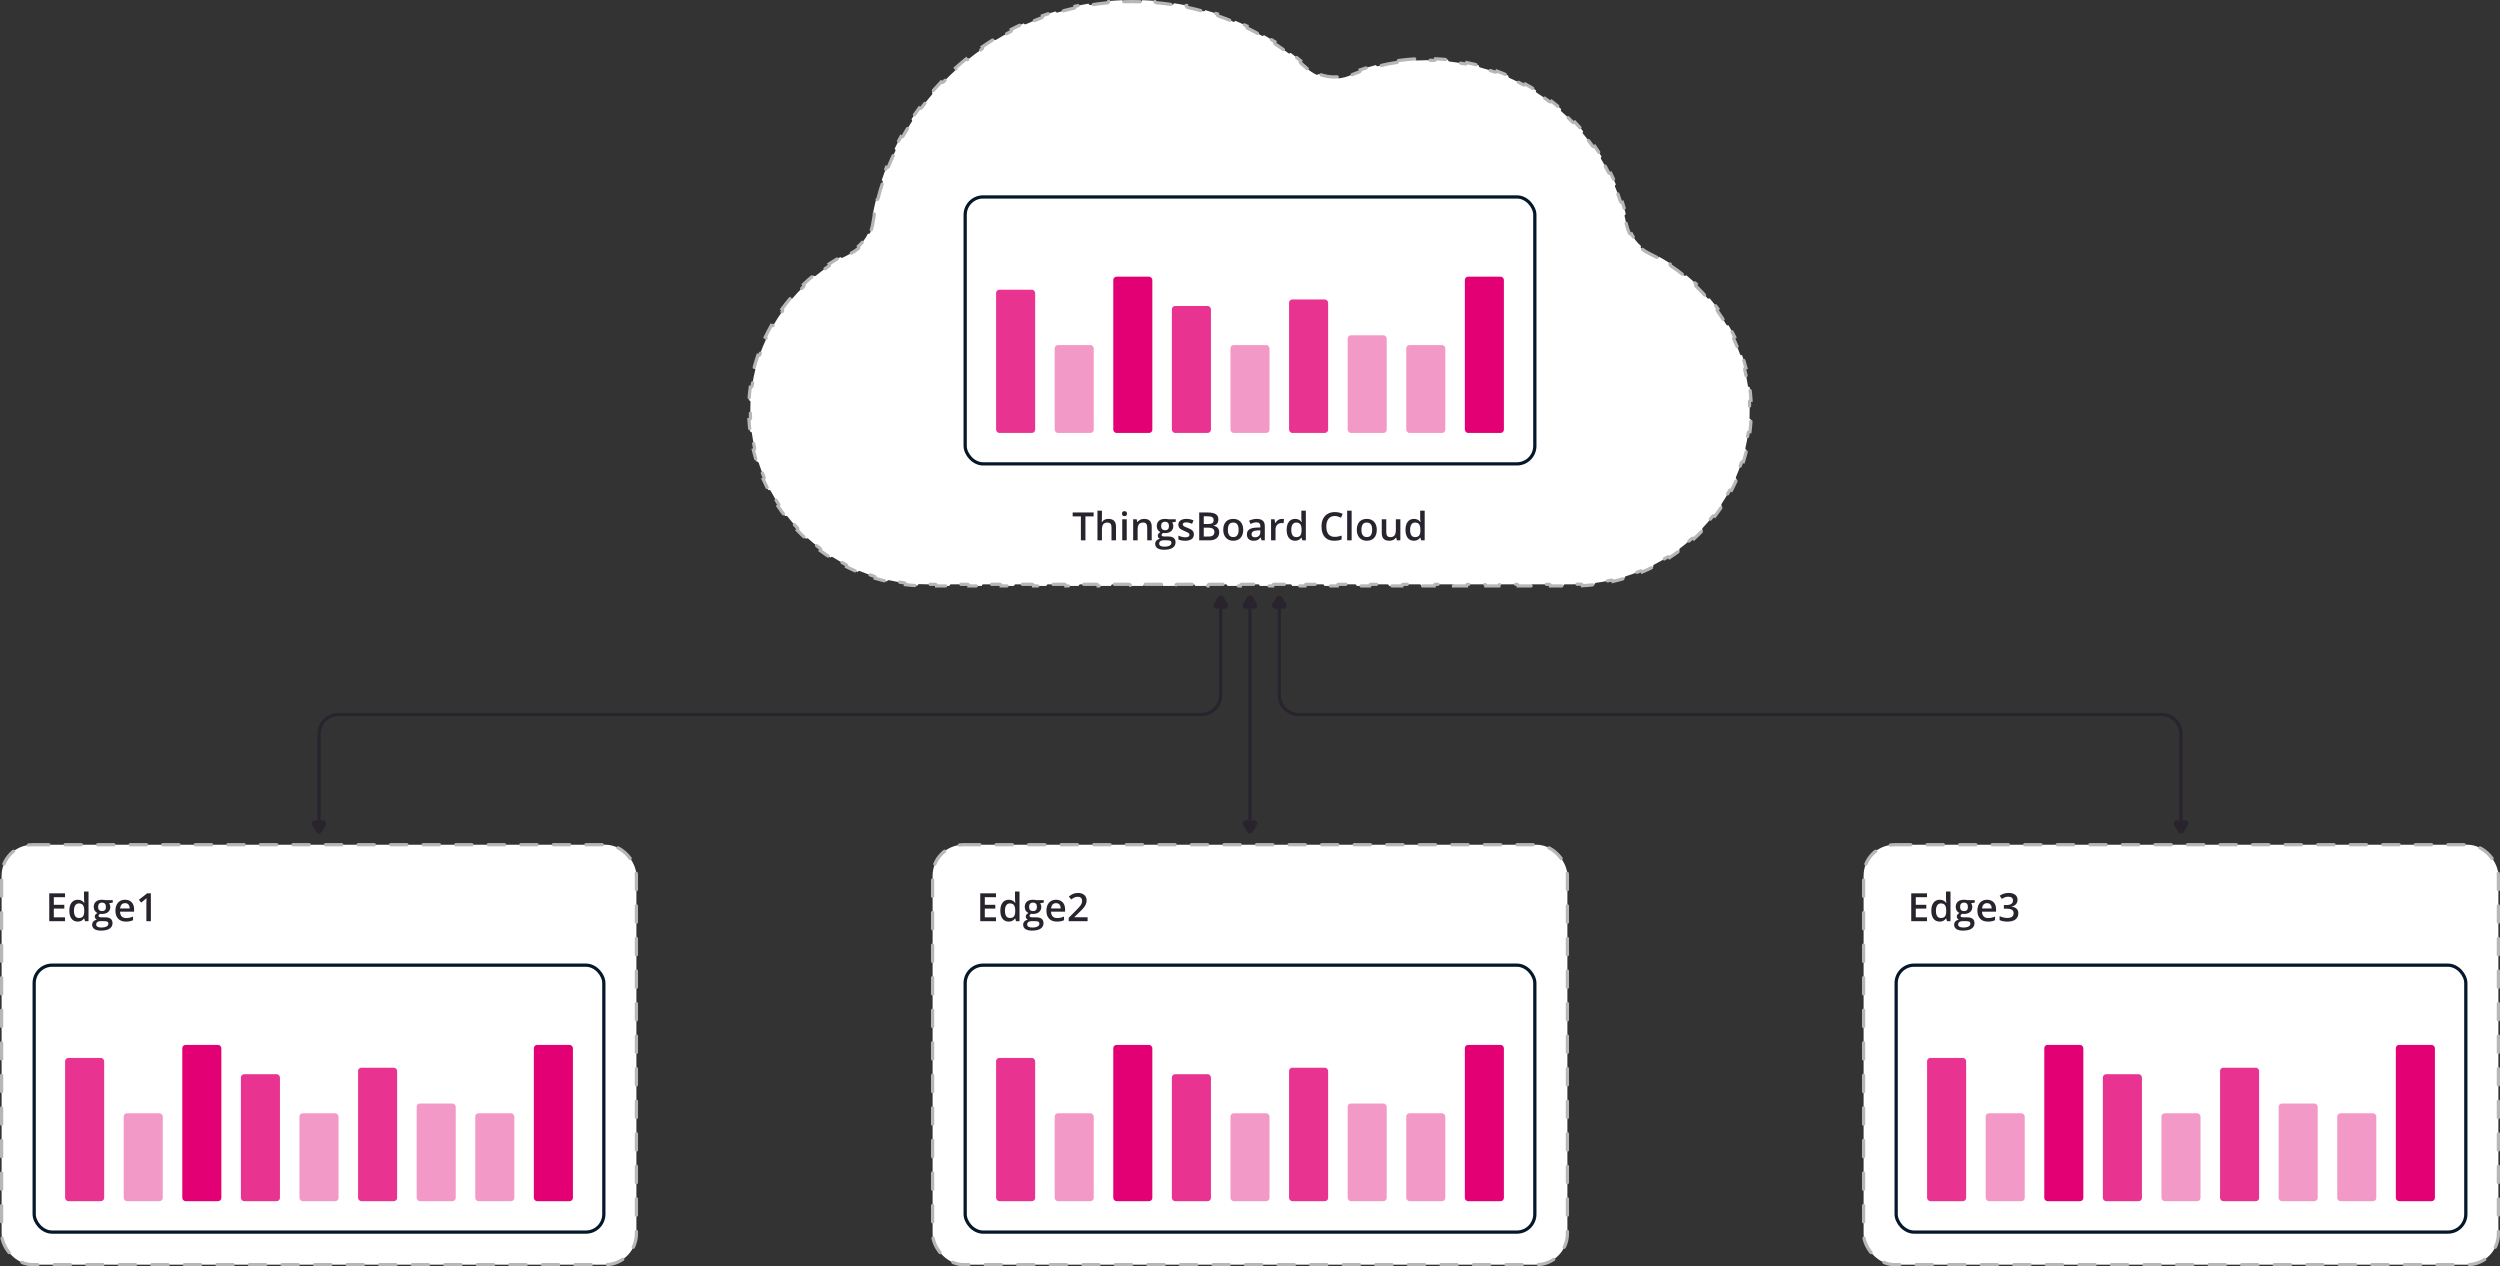 <svg width="768" height="389" viewBox="0 0 768 389" fill="none" xmlns="http://www.w3.org/2000/svg">
<rect x="0" y="0" width="768" height="389" fill="#333333" stroke="none"/>
<path d="M670 252L670 225.5C670 222.186 667.314 219.5 664 219.5L399 219.5C395.686 219.5 393 216.814 393 213.5L393 187" stroke="#28232D"/>
<path d="M669.143 255.571C669.531 256.218 670.469 256.218 670.857 255.571L672.091 253.514C672.491 252.848 672.011 252 671.234 252H668.766C667.989 252 667.509 252.848 667.909 253.514L669.143 255.571Z" fill="#28232D"/>
<path d="M393.857 183.429C393.469 182.782 392.531 182.782 392.143 183.429L390.909 185.486C390.509 186.152 390.989 187 391.766 187L394.234 187C395.011 187 395.491 186.152 395.091 185.486L393.857 183.429Z" fill="#28232D"/>
<path d="M98 252L98 225.5C98 222.186 100.686 219.5 104 219.5L369 219.5C372.314 219.5 375 216.814 375 213.5L375 187" stroke="#28232D"/>
<path d="M98.858 255.571C98.469 256.218 97.531 256.218 97.142 255.571L95.909 253.514C95.509 252.848 95.989 252 96.766 252H99.234C100.011 252 100.491 252.848 100.091 253.514L98.858 255.571Z" fill="#28232D"/>
<path d="M374.143 183.429C374.531 182.782 375.469 182.782 375.857 183.429L377.091 185.486C377.491 186.152 377.011 187 376.234 187L373.766 187C372.989 187 372.509 186.152 372.909 185.486L374.143 183.429Z" fill="#28232D"/>
<path d="M384 252L384 187" stroke="#28232D"/>
<path d="M384.857 255.571C384.469 256.218 383.531 256.218 383.143 255.571L381.909 253.514C381.509 252.848 381.989 252 382.766 252L385.234 252C386.011 252 386.491 252.848 386.091 253.514L384.857 255.571Z" fill="#28232D"/>
<path d="M383.143 183.429C383.531 182.782 384.469 182.782 384.857 183.429L386.091 185.486C386.491 186.152 386.011 187 385.234 187L382.766 187C381.989 187 381.509 186.152 381.909 185.486L383.143 183.429Z" fill="#28232D"/>
<circle r="4" stroke="white" stroke-width="1" opacity="0">
<animate attributeName="opacity" values="0;1" dur="0.1s" begin="2.end;22.end" fill="freeze"/>
<animateMotion dur="5s" begin="2.end;22.end" fill="freeze"
      path="M393 167L393 213.5C393 216.814 395.686 219.5 399 219.5L664 219.5C667.314 219.5 670 222.186 670 225.5L670 272"/>
</circle>
<circle r="4" stroke="white" stroke-width="1" opacity="0">
<animate attributeName="opacity" values="0;1" dur="0.1s" begin="2.end;22.end" fill="freeze"/>
<animateMotion dur="4s" begin="2.end;22.end" fill="freeze"
      path="M375 167L375 213.5C375 216.814 372.314 219.5 369 219.5L104 219.5C100.686 219.5 98 222.186 98 225.5L98 272"/>
</circle>
<circle r="4" stroke="white" stroke-width="1" opacity="0">
<animate attributeName="opacity" values="0;1" dur="0.1s" begin="2.end;22.end" fill="freeze"/>
<animateMotion dur="3s" begin="2.end;22.end" fill="freeze"
      path="M384 167L384 272"/>
</circle>

<circle r="3.5" fill="#e20074" opacity="0">
<animate attributeName="opacity" values="0;1" dur="0.1s" begin="2.end" fill="freeze"/>
<animateMotion id="in3" dur="5s" begin="2.end" fill="freeze"
      path="M393 167L393 213.5C393 216.814 395.686 219.5 399 219.5L664 219.5C667.314 219.5 670 222.186 670 225.5L670 272"/>
</circle>
<circle r="3.5" fill="#e20074" opacity="0">
<animate attributeName="opacity" values="0;1" dur="0.1s" begin="2.end" fill="freeze"/>
<animateMotion id="in1" dur="4s" begin="2.end" fill="freeze"
      path="M375 167L375 213.5C375 216.814 372.314 219.5 369 219.5L104 219.5C100.686 219.5 98 222.186 98 225.5L98 272"/>
</circle>
<circle r="3.5" fill="#e20074" opacity="0">
<animate attributeName="opacity" values="0;1" dur="0.1s" begin="2.end" fill="freeze"/>
<animateMotion id="in2" dur="3s" begin="2.end" fill="freeze"
      path="M384 167L384 272"/>
</circle>
<circle r="3.5" fill="#e20074" opacity="0">
<animate attributeName="opacity" values="0;1" dur="0.1s" begin="22.end" fill="freeze"/>
<animateMotion id="in33" dur="5s" begin="22.end" fill="freeze"
      path="M393 167L393 213.5C393 216.814 395.686 219.5 399 219.5L664 219.5C667.314 219.5 670 222.186 670 225.5L670 272"/>
</circle>
<circle r="3.5" fill="#e20074" opacity="0">
<animate attributeName="opacity" values="0;1" dur="0.1s" begin="22.end" fill="freeze"/>
<animateMotion id="in11" dur="4s" begin="22.end" fill="freeze"
      path="M375 167L375 213.5C375 216.814 372.314 219.5 369 219.5L104 219.5C100.686 219.5 98 222.186 98 225.5L98 272"/>
</circle>
<circle r="3.5" fill="#e20074" opacity="0">
<animate attributeName="opacity" values="0;1" dur="0.1s" begin="22.end" fill="freeze"/>
<animateMotion id="in22" dur="3s" begin="22.end" fill="freeze"
      path="M384 167L384 272"/>
</circle>

<rect x="572.5" y="259.5" width="195" height="129" rx="9.5" stroke="#B7B7B7" stroke-linecap="round" stroke-dasharray="5 5" fill="white"/>
<path d="M591.977 283H587.131V274.434H591.977V275.617H588.531V277.949H591.76V279.121H588.531V281.811H591.977V283ZM595.873 283.117C595.064 283.117 594.434 282.824 593.98 282.238C593.527 281.652 593.301 280.83 593.301 279.771C593.301 278.709 593.529 277.883 593.986 277.293C594.447 276.699 595.084 276.402 595.896 276.402C596.748 276.402 597.396 276.717 597.842 277.346H597.912C597.846 276.881 597.812 276.514 597.812 276.244V273.883H599.195V283H598.117L597.877 282.15H597.812C597.371 282.795 596.725 283.117 595.873 283.117ZM596.242 282.004C596.809 282.004 597.221 281.846 597.479 281.529C597.736 281.209 597.869 280.691 597.877 279.977V279.783C597.877 278.967 597.744 278.387 597.479 278.043C597.213 277.699 596.797 277.527 596.23 277.527C595.746 277.527 595.373 277.725 595.111 278.119C594.85 278.51 594.719 279.068 594.719 279.795C594.719 280.514 594.846 281.062 595.1 281.441C595.354 281.816 595.734 282.004 596.242 282.004ZM606.637 276.52V277.275L605.529 277.48C605.631 277.617 605.715 277.785 605.781 277.984C605.848 278.184 605.881 278.395 605.881 278.617C605.881 279.285 605.65 279.811 605.189 280.193C604.729 280.576 604.094 280.768 603.285 280.768C603.078 280.768 602.891 280.752 602.723 280.721C602.426 280.904 602.277 281.119 602.277 281.365C602.277 281.514 602.346 281.625 602.482 281.699C602.623 281.773 602.879 281.811 603.25 281.811H604.381C605.096 281.811 605.639 281.963 606.01 282.268C606.381 282.572 606.566 283.012 606.566 283.586C606.566 284.32 606.264 284.887 605.658 285.285C605.053 285.684 604.178 285.883 603.033 285.883C602.15 285.883 601.477 285.727 601.012 285.414C600.547 285.102 600.314 284.656 600.314 284.078C600.314 283.68 600.439 283.344 600.689 283.07C600.943 282.801 601.297 282.613 601.75 282.508C601.566 282.43 601.414 282.305 601.293 282.133C601.176 281.957 601.117 281.773 601.117 281.582C601.117 281.34 601.186 281.135 601.322 280.967C601.459 280.799 601.662 280.633 601.932 280.469C601.596 280.324 601.322 280.09 601.111 279.766C600.904 279.438 600.801 279.055 600.801 278.617C600.801 277.914 601.021 277.369 601.463 276.982C601.908 276.596 602.541 276.402 603.361 276.402C603.545 276.402 603.736 276.416 603.936 276.443C604.139 276.467 604.291 276.492 604.393 276.52H606.637ZM601.545 284.008C601.545 284.305 601.678 284.533 601.943 284.693C602.213 284.854 602.59 284.934 603.074 284.934C603.824 284.934 604.383 284.826 604.75 284.611C605.117 284.396 605.301 284.111 605.301 283.756C605.301 283.475 605.199 283.273 604.996 283.152C604.797 283.035 604.424 282.977 603.877 282.977H602.834C602.439 282.977 602.125 283.068 601.891 283.252C601.66 283.439 601.545 283.691 601.545 284.008ZM602.137 278.617C602.137 279.023 602.24 279.336 602.447 279.555C602.658 279.773 602.959 279.883 603.35 279.883C604.146 279.883 604.545 279.457 604.545 278.605C604.545 278.184 604.445 277.859 604.246 277.633C604.051 277.402 603.752 277.287 603.35 277.287C602.951 277.287 602.648 277.4 602.441 277.627C602.238 277.854 602.137 278.184 602.137 278.617ZM610.674 283.117C609.666 283.117 608.877 282.824 608.307 282.238C607.74 281.648 607.457 280.838 607.457 279.807C607.457 278.748 607.721 277.916 608.248 277.311C608.775 276.705 609.5 276.402 610.422 276.402C611.277 276.402 611.953 276.662 612.449 277.182C612.945 277.701 613.193 278.416 613.193 279.326V280.07H608.875C608.895 280.699 609.064 281.184 609.385 281.523C609.705 281.859 610.156 282.027 610.738 282.027C611.121 282.027 611.477 281.992 611.805 281.922C612.137 281.848 612.492 281.727 612.871 281.559V282.678C612.535 282.838 612.195 282.951 611.852 283.018C611.508 283.084 611.115 283.117 610.674 283.117ZM610.422 277.445C609.984 277.445 609.633 277.584 609.367 277.861C609.105 278.139 608.949 278.543 608.898 279.074H611.84C611.832 278.539 611.703 278.135 611.453 277.861C611.203 277.584 610.859 277.445 610.422 277.445ZM619.785 276.402C619.785 276.945 619.627 277.398 619.311 277.762C618.994 278.121 618.549 278.363 617.975 278.488V278.535C618.662 278.621 619.178 278.836 619.521 279.18C619.865 279.52 620.037 279.973 620.037 280.539C620.037 281.363 619.746 282 619.164 282.449C618.582 282.895 617.754 283.117 616.68 283.117C615.73 283.117 614.93 282.963 614.277 282.654V281.43C614.641 281.609 615.025 281.748 615.432 281.846C615.838 281.943 616.229 281.992 616.604 281.992C617.268 281.992 617.764 281.869 618.092 281.623C618.42 281.377 618.584 280.996 618.584 280.48C618.584 280.023 618.402 279.688 618.039 279.473C617.676 279.258 617.105 279.15 616.328 279.15H615.584V278.031H616.34C617.707 278.031 618.391 277.559 618.391 276.613C618.391 276.246 618.271 275.963 618.033 275.764C617.795 275.564 617.443 275.465 616.979 275.465C616.654 275.465 616.342 275.512 616.041 275.605C615.74 275.695 615.385 275.873 614.975 276.139L614.301 275.178C615.086 274.6 615.998 274.311 617.037 274.311C617.9 274.311 618.574 274.496 619.059 274.867C619.543 275.238 619.785 275.75 619.785 276.402Z" fill="#28232D"/>
<rect x="286.5" y="259.5" width="195" height="129" rx="9.5" stroke="#B7B7B7" stroke-linecap="round" stroke-dasharray="5 5" fill="white"/>
<path d="M305.977 283H301.131V274.434H305.977V275.617H302.531V277.949H305.76V279.121H302.531V281.811H305.977V283ZM309.873 283.117C309.064 283.117 308.434 282.824 307.98 282.238C307.527 281.652 307.301 280.83 307.301 279.771C307.301 278.709 307.529 277.883 307.986 277.293C308.447 276.699 309.084 276.402 309.896 276.402C310.748 276.402 311.396 276.717 311.842 277.346H311.912C311.846 276.881 311.812 276.514 311.812 276.244V273.883H313.195V283H312.117L311.877 282.15H311.812C311.371 282.795 310.725 283.117 309.873 283.117ZM310.242 282.004C310.809 282.004 311.221 281.846 311.479 281.529C311.736 281.209 311.869 280.691 311.877 279.977V279.783C311.877 278.967 311.744 278.387 311.479 278.043C311.213 277.699 310.797 277.527 310.23 277.527C309.746 277.527 309.373 277.725 309.111 278.119C308.85 278.51 308.719 279.068 308.719 279.795C308.719 280.514 308.846 281.062 309.1 281.441C309.354 281.816 309.734 282.004 310.242 282.004ZM320.637 276.52V277.275L319.529 277.48C319.631 277.617 319.715 277.785 319.781 277.984C319.848 278.184 319.881 278.395 319.881 278.617C319.881 279.285 319.65 279.811 319.189 280.193C318.729 280.576 318.094 280.768 317.285 280.768C317.078 280.768 316.891 280.752 316.723 280.721C316.426 280.904 316.277 281.119 316.277 281.365C316.277 281.514 316.346 281.625 316.482 281.699C316.623 281.773 316.879 281.811 317.25 281.811H318.381C319.096 281.811 319.639 281.963 320.01 282.268C320.381 282.572 320.566 283.012 320.566 283.586C320.566 284.32 320.264 284.887 319.658 285.285C319.053 285.684 318.178 285.883 317.033 285.883C316.15 285.883 315.477 285.727 315.012 285.414C314.547 285.102 314.314 284.656 314.314 284.078C314.314 283.68 314.439 283.344 314.689 283.07C314.943 282.801 315.297 282.613 315.75 282.508C315.566 282.43 315.414 282.305 315.293 282.133C315.176 281.957 315.117 281.773 315.117 281.582C315.117 281.34 315.186 281.135 315.322 280.967C315.459 280.799 315.662 280.633 315.932 280.469C315.596 280.324 315.322 280.09 315.111 279.766C314.904 279.438 314.801 279.055 314.801 278.617C314.801 277.914 315.021 277.369 315.463 276.982C315.908 276.596 316.541 276.402 317.361 276.402C317.545 276.402 317.736 276.416 317.936 276.443C318.139 276.467 318.291 276.492 318.393 276.52H320.637ZM315.545 284.008C315.545 284.305 315.678 284.533 315.943 284.693C316.213 284.854 316.59 284.934 317.074 284.934C317.824 284.934 318.383 284.826 318.75 284.611C319.117 284.396 319.301 284.111 319.301 283.756C319.301 283.475 319.199 283.273 318.996 283.152C318.797 283.035 318.424 282.977 317.877 282.977H316.834C316.439 282.977 316.125 283.068 315.891 283.252C315.66 283.439 315.545 283.691 315.545 284.008ZM316.137 278.617C316.137 279.023 316.24 279.336 316.447 279.555C316.658 279.773 316.959 279.883 317.35 279.883C318.146 279.883 318.545 279.457 318.545 278.605C318.545 278.184 318.445 277.859 318.246 277.633C318.051 277.402 317.752 277.287 317.35 277.287C316.951 277.287 316.648 277.4 316.441 277.627C316.238 277.854 316.137 278.184 316.137 278.617ZM324.674 283.117C323.666 283.117 322.877 282.824 322.307 282.238C321.74 281.648 321.457 280.838 321.457 279.807C321.457 278.748 321.721 277.916 322.248 277.311C322.775 276.705 323.5 276.402 324.422 276.402C325.277 276.402 325.953 276.662 326.449 277.182C326.945 277.701 327.193 278.416 327.193 279.326V280.07H322.875C322.895 280.699 323.064 281.184 323.385 281.523C323.705 281.859 324.156 282.027 324.738 282.027C325.121 282.027 325.477 281.992 325.805 281.922C326.137 281.848 326.492 281.727 326.871 281.559V282.678C326.535 282.838 326.195 282.951 325.852 283.018C325.508 283.084 325.115 283.117 324.674 283.117ZM324.422 277.445C323.984 277.445 323.633 277.584 323.367 277.861C323.105 278.139 322.949 278.543 322.898 279.074H325.84C325.832 278.539 325.703 278.135 325.453 277.861C325.203 277.584 324.859 277.445 324.422 277.445ZM334.107 283H328.301V281.957L330.51 279.736C331.162 279.068 331.594 278.596 331.805 278.318C332.02 278.037 332.176 277.773 332.273 277.527C332.371 277.281 332.42 277.018 332.42 276.736C332.42 276.35 332.303 276.045 332.068 275.822C331.838 275.6 331.518 275.488 331.107 275.488C330.779 275.488 330.461 275.549 330.152 275.67C329.848 275.791 329.494 276.01 329.092 276.326L328.348 275.418C328.824 275.016 329.287 274.73 329.736 274.562C330.186 274.395 330.664 274.311 331.172 274.311C331.969 274.311 332.607 274.52 333.088 274.938C333.568 275.352 333.809 275.91 333.809 276.613C333.809 277 333.738 277.367 333.598 277.715C333.461 278.062 333.248 278.422 332.959 278.793C332.674 279.16 332.197 279.658 331.529 280.287L330.041 281.729V281.787H334.107V283Z" fill="#28232D"/>
<rect x="0.5" y="259.5" width="195" height="129" rx="9.5" stroke="#B7B7B7" stroke-linecap="round" stroke-dasharray="5 5" fill="white"/>
<path d="M19.977 283H15.131V274.434H19.977V275.617H16.531V277.949H19.76V279.121H16.531V281.811H19.977V283ZM23.873 283.117C23.064 283.117 22.434 282.824 21.98 282.238C21.527 281.652 21.301 280.83 21.301 279.771C21.301 278.709 21.529 277.883 21.986 277.293C22.447 276.699 23.084 276.402 23.896 276.402C24.748 276.402 25.396 276.717 25.842 277.346H25.912C25.846 276.881 25.812 276.514 25.812 276.244V273.883H27.195V283H26.117L25.877 282.15H25.812C25.371 282.795 24.725 283.117 23.873 283.117ZM24.242 282.004C24.809 282.004 25.221 281.846 25.479 281.529C25.736 281.209 25.869 280.691 25.877 279.977V279.783C25.877 278.967 25.744 278.387 25.479 278.043C25.213 277.699 24.797 277.527 24.23 277.527C23.746 277.527 23.373 277.725 23.111 278.119C22.85 278.51 22.719 279.068 22.719 279.795C22.719 280.514 22.846 281.062 23.1 281.441C23.354 281.816 23.734 282.004 24.242 282.004ZM34.637 276.52V277.275L33.529 277.48C33.631 277.617 33.715 277.785 33.781 277.984C33.848 278.184 33.881 278.395 33.881 278.617C33.881 279.285 33.65 279.811 33.19 280.193C32.728 280.576 32.094 280.768 31.285 280.768C31.078 280.768 30.891 280.752 30.723 280.721C30.426 280.904 30.277 281.119 30.277 281.365C30.277 281.514 30.346 281.625 30.482 281.699C30.623 281.773 30.879 281.811 31.25 281.811H32.381C33.096 281.811 33.639 281.963 34.01 282.268C34.381 282.572 34.566 283.012 34.566 283.586C34.566 284.32 34.264 284.887 33.658 285.285C33.053 285.684 32.178 285.883 31.033 285.883C30.15 285.883 29.477 285.727 29.012 285.414C28.547 285.102 28.314 284.656 28.314 284.078C28.314 283.68 28.439 283.344 28.689 283.07C28.943 282.801 29.297 282.613 29.75 282.508C29.566 282.43 29.414 282.305 29.293 282.133C29.176 281.957 29.117 281.773 29.117 281.582C29.117 281.34 29.186 281.135 29.322 280.967C29.459 280.799 29.662 280.633 29.932 280.469C29.596 280.324 29.322 280.09 29.111 279.766C28.904 279.438 28.801 279.055 28.801 278.617C28.801 277.914 29.021 277.369 29.463 276.982C29.908 276.596 30.541 276.402 31.361 276.402C31.545 276.402 31.736 276.416 31.936 276.443C32.139 276.467 32.291 276.492 32.393 276.52H34.637ZM29.545 284.008C29.545 284.305 29.678 284.533 29.943 284.693C30.213 284.854 30.59 284.934 31.074 284.934C31.824 284.934 32.383 284.826 32.75 284.611C33.117 284.396 33.301 284.111 33.301 283.756C33.301 283.475 33.199 283.273 32.996 283.152C32.797 283.035 32.424 282.977 31.877 282.977H30.834C30.439 282.977 30.125 283.068 29.891 283.252C29.66 283.439 29.545 283.691 29.545 284.008ZM30.137 278.617C30.137 279.023 30.24 279.336 30.447 279.555C30.658 279.773 30.959 279.883 31.35 279.883C32.147 279.883 32.545 279.457 32.545 278.605C32.545 278.184 32.445 277.859 32.246 277.633C32.051 277.402 31.752 277.287 31.35 277.287C30.951 277.287 30.648 277.4 30.441 277.627C30.238 277.854 30.137 278.184 30.137 278.617ZM38.674 283.117C37.666 283.117 36.877 282.824 36.307 282.238C35.74 281.648 35.457 280.838 35.457 279.807C35.457 278.748 35.721 277.916 36.248 277.311C36.775 276.705 37.5 276.402 38.422 276.402C39.277 276.402 39.953 276.662 40.449 277.182C40.945 277.701 41.193 278.416 41.193 279.326V280.07H36.875C36.895 280.699 37.065 281.184 37.385 281.523C37.705 281.859 38.156 282.027 38.738 282.027C39.121 282.027 39.477 281.992 39.805 281.922C40.137 281.848 40.492 281.727 40.871 281.559V282.678C40.535 282.838 40.195 282.951 39.852 283.018C39.508 283.084 39.115 283.117 38.674 283.117ZM38.422 277.445C37.984 277.445 37.633 277.584 37.367 277.861C37.105 278.139 36.949 278.543 36.898 279.074H39.84C39.832 278.539 39.703 278.135 39.453 277.861C39.203 277.584 38.859 277.445 38.422 277.445ZM46.344 283H44.967V277.469C44.967 276.809 44.982 276.285 45.014 275.898C44.924 275.992 44.812 276.096 44.68 276.209C44.551 276.322 44.113 276.682 43.367 277.287L42.676 276.414L45.195 274.434H46.344V283Z" fill="#28232D"/>
<path d="M429.605 18.597C431.266 18.363 432.939 18.197 434.622 18.101C434.636 18.376 434.87 18.587 435.145 18.574C436.141 18.525 437.139 18.5 438.141 18.5C438.941 18.5 439.737 18.515 440.53 18.545C440.805 18.555 441.037 18.341 441.049 18.066C442.327 18.124 443.595 18.22 444.852 18.353C444.822 18.627 445.019 18.873 445.293 18.905C446.884 19.086 448.458 19.327 450.012 19.625C450.282 19.677 450.544 19.501 450.597 19.231C451.848 19.481 453.086 19.769 454.31 20.093C454.239 20.358 454.396 20.632 454.661 20.705C456.204 21.126 457.723 21.604 459.217 22.138C459.476 22.231 459.761 22.096 459.855 21.837C461.052 22.276 462.232 22.75 463.394 23.257C463.283 23.509 463.396 23.803 463.648 23.916C465.106 24.566 466.534 25.271 467.93 26.027C468.173 26.158 468.475 26.068 468.607 25.827C469.722 26.442 470.816 27.09 471.889 27.768C471.741 28 471.808 28.309 472.04 28.458C473.38 29.321 474.685 30.234 475.953 31.194C476.173 31.36 476.485 31.317 476.652 31.099C477.661 31.874 478.645 32.68 479.604 33.514C479.422 33.721 479.442 34.036 479.648 34.218C480.842 35.273 481.995 36.372 483.105 37.513C483.297 37.71 483.612 37.715 483.81 37.524C484.689 38.442 485.541 39.387 486.364 40.356C486.153 40.534 486.125 40.848 486.302 41.059C487.322 42.28 488.296 43.541 489.222 44.838C489.382 45.062 489.693 45.114 489.918 44.955C490.647 45.995 491.347 47.057 492.014 48.141C491.779 48.285 491.704 48.591 491.846 48.827C492.668 50.187 493.44 51.58 494.159 53.004C494.283 53.25 494.582 53.349 494.828 53.226C495.391 54.363 495.92 55.519 496.414 56.693C496.16 56.799 496.039 57.091 496.144 57.345C496.748 58.812 497.297 60.307 497.789 61.827C497.874 62.089 498.155 62.233 498.417 62.149C498.798 63.358 499.143 64.582 499.452 65.82C499.184 65.886 499.02 66.155 499.084 66.423C499.27 67.195 499.441 67.973 499.598 68.755C499.797 69.75 500.112 70.708 500.531 71.612C500.647 71.863 500.944 71.972 501.194 71.856C501.197 71.855 501.2 71.854 501.203 71.852C501.932 73.275 502.93 74.549 504.135 75.603C504.133 75.605 504.131 75.608 504.129 75.61C503.956 75.825 503.989 76.14 504.204 76.313C504.979 76.939 505.829 77.48 506.739 77.921C507.492 78.286 508.236 78.668 508.969 79.065C509.212 79.197 509.514 79.108 509.646 78.866C510.832 79.523 511.991 80.222 513.121 80.961C512.97 81.19 513.032 81.499 513.261 81.652C514.654 82.581 516.002 83.571 517.301 84.618C517.516 84.791 517.83 84.757 518.003 84.544C519.05 85.403 520.064 86.299 521.044 87.231C520.854 87.429 520.859 87.744 521.057 87.936C522.26 89.099 523.408 90.315 524.498 91.579C524.678 91.788 524.993 91.812 525.202 91.633C526.076 92.666 526.913 93.73 527.709 94.823C527.486 94.984 527.435 95.296 527.595 95.52C528.566 96.879 529.475 98.282 530.318 99.726C530.457 99.964 530.762 100.044 531 99.907C531.671 101.081 532.298 102.28 532.88 103.503C532.631 103.62 532.523 103.916 532.64 104.166C533.342 105.678 533.975 107.225 534.534 108.803C534.625 109.063 534.91 109.199 535.17 109.108C535.608 110.385 535.998 111.68 536.339 112.993C536.072 113.061 535.91 113.332 535.977 113.599C536.378 115.212 536.704 116.851 536.949 118.512C536.99 118.784 537.243 118.973 537.515 118.934C537.699 120.267 537.832 121.613 537.911 122.971C537.637 122.986 537.425 123.22 537.439 123.495C537.479 124.326 537.5 125.161 537.5 126C537.5 126.787 537.482 127.57 537.448 128.349C537.435 128.624 537.648 128.857 537.923 128.871C537.855 130.124 537.743 131.367 537.589 132.596C537.316 132.561 537.065 132.752 537.029 133.025C536.818 134.586 536.537 136.127 536.191 137.643C536.13 137.911 536.297 138.178 536.565 138.241C536.274 139.458 535.942 140.66 535.569 141.844C535.307 141.76 535.026 141.904 534.941 142.166C534.455 143.66 533.903 145.125 533.29 146.56C533.182 146.813 533.299 147.106 533.551 147.215C533.049 148.359 532.508 149.483 531.929 150.585C531.686 150.456 531.385 150.548 531.254 150.79C530.513 152.172 529.712 153.518 528.854 154.825C528.703 155.056 528.767 155.365 528.996 155.516C528.303 156.553 527.574 157.566 526.812 158.551C526.595 158.382 526.282 158.42 526.112 158.636C525.143 159.867 524.121 161.054 523.05 162.197C522.862 162.398 522.871 162.713 523.071 162.902C522.211 163.803 521.319 164.676 520.399 165.518C520.214 165.314 519.899 165.298 519.694 165.482C518.531 166.528 517.322 167.524 516.071 168.469C515.851 168.635 515.807 168.947 515.972 169.167C514.971 169.909 513.945 170.617 512.894 171.291C512.747 171.059 512.439 170.99 512.206 171.136C510.883 171.968 509.522 172.745 508.127 173.464C507.883 173.59 507.786 173.89 507.911 174.135C506.8 174.695 505.667 175.219 504.516 175.704C504.41 175.45 504.119 175.329 503.864 175.434C502.421 176.026 500.948 176.559 499.448 177.029C499.185 177.111 499.038 177.39 499.119 177.653C497.931 178.013 496.726 178.334 495.506 178.614C495.446 178.346 495.18 178.176 494.911 178.235C493.391 178.57 491.848 178.841 490.286 179.044C490.013 179.08 489.821 179.33 489.855 179.603C488.624 179.752 487.381 179.86 486.128 179.925C486.115 179.65 485.883 179.438 485.607 179.449C484.828 179.483 484.045 179.5 483.258 179.5H480.776C480.5 179.5 480.276 179.724 480.276 180H476.313C476.313 179.724 476.09 179.5 475.813 179.5H470.851C470.574 179.5 470.351 179.724 470.351 180H466.388C466.388 179.724 466.164 179.5 465.888 179.5H460.925C460.649 179.5 460.425 179.724 460.425 180H456.462C456.462 179.724 456.238 179.5 455.962 179.5H450.999C450.723 179.5 450.499 179.724 450.499 180H446.536C446.536 179.724 446.312 179.5 446.036 179.5H441.073C440.797 179.5 440.573 179.724 440.573 180H436.61C436.61 179.724 436.386 179.5 436.11 179.5H431.147C430.871 179.5 430.647 179.724 430.647 180H426.685C426.685 179.724 426.461 179.5 426.185 179.5H421.222C420.946 179.5 420.722 179.724 420.722 180H416.759C416.759 179.724 416.535 179.5 416.259 179.5H411.296C411.02 179.5 410.796 179.724 410.796 180H406.833C406.833 179.724 406.609 179.5 406.333 179.5H401.37C401.094 179.5 400.87 179.724 400.87 180H396.907C396.907 179.724 396.683 179.5 396.407 179.5H391.444C391.168 179.5 390.944 179.724 390.944 180H386.981C386.981 179.724 386.758 179.5 386.481 179.5H381.519C381.242 179.5 381.019 179.724 381.019 180H377.056C377.056 179.724 376.832 179.5 376.556 179.5H371.593C371.317 179.5 371.093 179.724 371.093 180H367.13C367.13 179.724 366.906 179.5 366.63 179.5H361.667C361.391 179.5 361.167 179.724 361.167 180H357.204C357.204 179.724 356.98 179.5 356.704 179.5H351.741C351.465 179.5 351.241 179.724 351.241 180H347.278C347.278 179.724 347.054 179.5 346.778 179.5H341.815C341.539 179.5 341.315 179.724 341.315 180H337.353C337.353 179.724 337.129 179.5 336.853 179.5H331.89C331.614 179.5 331.39 179.724 331.39 180H327.427C327.427 179.724 327.203 179.5 326.927 179.5H321.964C321.688 179.5 321.464 179.724 321.464 180H317.501C317.501 179.724 317.277 179.5 317.001 179.5H312.038C311.762 179.5 311.538 179.724 311.538 180H307.575C307.575 179.724 307.351 179.5 307.075 179.5H302.112C301.836 179.5 301.612 179.724 301.612 180H297.649C297.649 179.724 297.426 179.5 297.149 179.5H292.187C291.91 179.5 291.687 179.724 291.687 180H287.724C287.724 179.724 287.5 179.5 287.224 179.5H284.742C283.955 179.5 283.172 179.483 282.393 179.449C282.117 179.438 281.885 179.65 281.872 179.925C280.619 179.86 279.376 179.752 278.145 179.603C278.179 179.33 277.987 179.08 277.714 179.044C276.152 178.841 274.609 178.57 273.089 178.235C272.82 178.176 272.554 178.346 272.494 178.614C271.274 178.334 270.069 178.013 268.881 177.653C268.962 177.39 268.815 177.111 268.552 177.029C267.052 176.559 265.579 176.026 264.136 175.434C263.881 175.329 263.59 175.45 263.484 175.704C262.333 175.219 261.2 174.695 260.089 174.135C260.214 173.89 260.117 173.59 259.873 173.464C258.478 172.745 257.117 171.968 255.794 171.136C255.561 170.99 255.253 171.059 255.106 171.291C254.055 170.617 253.029 169.909 252.028 169.167C252.193 168.947 252.149 168.635 251.929 168.469C250.678 167.524 249.469 166.528 248.306 165.482C248.101 165.298 247.786 165.314 247.601 165.518C246.681 164.676 245.789 163.803 244.929 162.902C245.129 162.713 245.138 162.398 244.95 162.197C243.879 161.054 242.857 159.867 241.888 158.636C241.718 158.42 241.405 158.382 241.188 158.551C240.426 157.566 239.697 156.553 239.004 155.516C239.233 155.365 239.297 155.056 239.146 154.825C238.288 153.518 237.487 152.172 236.746 150.79C236.615 150.548 236.314 150.456 236.071 150.585C235.492 149.483 234.951 148.359 234.449 147.215C234.701 147.106 234.818 146.813 234.71 146.56C234.097 145.125 233.545 143.66 233.059 142.166C232.974 141.904 232.693 141.76 232.431 141.844C232.058 140.66 231.726 139.458 231.435 138.241C231.703 138.178 231.87 137.911 231.809 137.643C231.463 136.127 231.183 134.586 230.971 133.025C230.935 132.752 230.684 132.561 230.411 132.596C230.257 131.367 230.145 130.124 230.077 128.871C230.352 128.857 230.565 128.624 230.552 128.349C230.518 127.57 230.5 126.787 230.5 126C230.5 125.164 230.52 124.332 230.561 123.504C230.574 123.229 230.363 122.995 230.088 122.98C230.167 121.629 230.299 120.288 230.482 118.961C230.754 119 231.007 118.811 231.047 118.539C231.291 116.884 231.614 115.251 232.013 113.643C232.08 113.375 231.917 113.105 231.651 113.038C231.989 111.73 232.376 110.44 232.811 109.169C233.071 109.259 233.355 109.122 233.447 108.863C234.002 107.29 234.63 105.747 235.328 104.24C235.444 103.99 235.336 103.694 235.087 103.577C235.664 102.359 236.287 101.164 236.953 99.994C237.192 100.131 237.496 100.05 237.635 99.812C238.472 98.373 239.375 96.972 240.34 95.616C240.5 95.392 240.448 95.081 240.224 94.92C241.015 93.83 241.846 92.769 242.714 91.738C242.923 91.917 243.238 91.892 243.417 91.683C244.501 90.42 245.642 89.206 246.836 88.044C247.034 87.852 247.039 87.537 246.848 87.339C247.821 86.409 248.828 85.514 249.868 84.655C250.042 84.868 250.356 84.9 250.569 84.727C251.861 83.68 253.201 82.689 254.586 81.759C254.814 81.605 254.876 81.296 254.723 81.067C255.846 80.327 256.997 79.627 258.175 78.969C258.308 79.21 258.611 79.298 258.853 79.166C259.582 78.767 260.321 78.383 261.07 78.017C261.994 77.565 262.855 77.01 263.638 76.369C263.852 76.194 263.883 75.879 263.708 75.665C263.706 75.662 263.704 75.66 263.702 75.657C264.925 74.572 265.927 73.257 266.633 71.79C266.636 71.791 266.639 71.793 266.643 71.794C266.896 71.903 267.19 71.786 267.3 71.533C267.7 70.602 267.989 69.616 268.149 68.593C268.283 67.735 268.43 66.882 268.591 66.034C268.642 65.763 268.465 65.502 268.194 65.45C268.466 64.065 268.773 62.692 269.115 61.333C269.381 61.401 269.653 61.24 269.722 60.973C270.156 59.292 270.642 57.632 271.181 55.995C271.267 55.733 271.125 55.451 270.863 55.364C271.312 54.027 271.794 52.706 272.31 51.401C272.566 51.503 272.856 51.379 272.959 51.123C273.606 49.515 274.304 47.931 275.051 46.376C275.17 46.127 275.065 45.829 274.818 45.709C275.435 44.443 276.084 43.195 276.765 41.967C277.005 42.101 277.309 42.015 277.444 41.775C278.293 40.265 279.189 38.784 280.13 37.336C280.28 37.105 280.215 36.796 279.984 36.645C280.759 35.469 281.563 34.315 282.396 33.183C282.617 33.347 282.93 33.301 283.094 33.08C284.129 31.692 285.206 30.339 286.326 29.021C286.504 28.811 286.479 28.497 286.27 28.317C287.187 27.251 288.132 26.208 289.104 25.191C289.302 25.381 289.618 25.376 289.809 25.177C291.011 23.934 292.252 22.729 293.531 21.564C293.735 21.378 293.75 21.062 293.565 20.858C294.61 19.918 295.68 19.004 296.774 18.117C296.947 18.332 297.26 18.366 297.476 18.194C298.825 17.114 300.209 16.077 301.627 15.083C301.852 14.925 301.907 14.614 301.75 14.388C302.906 13.589 304.084 12.819 305.282 12.079C305.426 12.313 305.733 12.387 305.968 12.244C307.443 11.346 308.948 10.494 310.483 9.689C310.727 9.561 310.821 9.26 310.694 9.016C311.942 8.371 313.208 7.758 314.493 7.178C314.605 7.429 314.9 7.542 315.152 7.43C316.728 6.729 318.33 6.077 319.957 5.476C320.216 5.381 320.348 5.094 320.254 4.835C321.573 4.358 322.907 3.913 324.257 3.502C324.336 3.766 324.614 3.916 324.878 3.838C326.53 3.346 328.203 2.907 329.897 2.52C330.165 2.459 330.334 2.192 330.273 1.923C331.641 1.62 333.021 1.351 334.413 1.118C334.458 1.39 334.714 1.574 334.986 1.53C336.685 1.257 338.401 1.036 340.134 0.87C340.408 0.844 340.609 0.601 340.584 0.326C341.977 0.202 343.38 0.112 344.793 0.059C344.802 0.334 345.033 0.55 345.308 0.541C346.171 0.514 347.037 0.5 347.906 0.5C348.723 0.5 349.538 0.512 350.35 0.536C350.625 0.544 350.856 0.328 350.865 0.053C352.174 0.1 353.477 0.177 354.773 0.286C354.749 0.56 354.952 0.802 355.226 0.827C356.855 0.973 358.472 1.168 360.077 1.411C360.35 1.452 360.604 1.265 360.646 0.993C361.939 1.197 363.223 1.431 364.498 1.696C364.441 1.966 364.613 2.23 364.883 2.288C366.479 2.63 368.06 3.02 369.625 3.458C369.891 3.532 370.166 3.377 370.241 3.112C371.498 3.472 372.744 3.862 373.978 4.282C373.889 4.542 374.027 4.826 374.287 4.917C375.827 5.451 377.349 6.033 378.85 6.66C379.104 6.766 379.397 6.647 379.504 6.393C380.705 6.904 381.894 7.444 383.068 8.014C382.948 8.261 383.05 8.56 383.297 8.682C384.757 9.401 386.196 10.165 387.611 10.973C387.85 11.11 388.155 11.027 388.292 10.789C389.42 11.443 390.533 12.125 391.631 12.835C391.48 13.065 391.545 13.374 391.776 13.526C393.135 14.417 394.469 15.352 395.777 16.328C395.998 16.493 396.31 16.448 396.476 16.228C397.515 17.014 398.537 17.826 399.541 18.665C399.364 18.876 399.39 19.19 399.601 19.368C400.222 19.893 400.836 20.429 401.442 20.974C402.342 21.782 403.342 22.439 404.406 22.941C404.655 23.058 404.953 22.951 405.071 22.702C405.073 22.699 405.074 22.695 405.076 22.692C406.874 23.45 408.841 23.762 410.794 23.612C410.794 23.615 410.794 23.619 410.795 23.622C410.827 23.896 411.076 24.092 411.35 24.06C412.517 23.923 413.674 23.626 414.785 23.166C415.71 22.782 416.642 22.422 417.58 22.085C417.84 21.992 417.975 21.707 417.883 21.447C419.472 20.891 421.08 20.401 422.704 19.978C422.772 20.244 423.044 20.406 423.311 20.338C425.248 19.85 427.207 19.458 429.184 19.163C429.457 19.122 429.645 18.869 429.605 18.597Z" stroke="#B7B7B7" stroke-linecap="round" stroke-dasharray="5 5" fill="white"/>
<path d="M333.445 166H332.045V158.635H329.525V157.434H335.965V158.635H333.445V166ZM342.838 166H341.455V162.016C341.455 161.516 341.354 161.143 341.15 160.896C340.951 160.65 340.633 160.527 340.195 160.527C339.617 160.527 339.191 160.701 338.918 161.049C338.648 161.393 338.514 161.971 338.514 162.783V166H337.137V156.883H338.514V159.197C338.514 159.568 338.49 159.965 338.443 160.387H338.531C338.719 160.074 338.979 159.832 339.311 159.66C339.646 159.488 340.037 159.402 340.482 159.402C342.053 159.402 342.838 160.193 342.838 161.775V166ZM346.131 166H344.754V159.52H346.131V166ZM344.672 157.803C344.672 157.557 344.738 157.367 344.871 157.234C345.008 157.102 345.201 157.035 345.451 157.035C345.693 157.035 345.881 157.102 346.014 157.234C346.15 157.367 346.219 157.557 346.219 157.803C346.219 158.037 346.15 158.223 346.014 158.359C345.881 158.492 345.693 158.559 345.451 158.559C345.201 158.559 345.008 158.492 344.871 158.359C344.738 158.223 344.672 158.037 344.672 157.803ZM353.807 166H352.424V162.016C352.424 161.516 352.322 161.143 352.119 160.896C351.92 160.65 351.602 160.527 351.164 160.527C350.582 160.527 350.156 160.699 349.887 161.043C349.617 161.387 349.482 161.963 349.482 162.771V166H348.105V159.52H349.184L349.377 160.369H349.447C349.643 160.061 349.92 159.822 350.279 159.654C350.639 159.486 351.037 159.402 351.475 159.402C353.029 159.402 353.807 160.193 353.807 161.775V166ZM361.195 159.52V160.275L360.088 160.48C360.189 160.617 360.273 160.785 360.34 160.984C360.406 161.184 360.439 161.395 360.439 161.617C360.439 162.285 360.209 162.811 359.748 163.193C359.287 163.576 358.652 163.768 357.844 163.768C357.637 163.768 357.449 163.752 357.281 163.721C356.984 163.904 356.836 164.119 356.836 164.365C356.836 164.514 356.904 164.625 357.041 164.699C357.182 164.773 357.438 164.811 357.809 164.811H358.939C359.654 164.811 360.197 164.963 360.568 165.268C360.939 165.572 361.125 166.012 361.125 166.586C361.125 167.32 360.822 167.887 360.217 168.285C359.611 168.684 358.736 168.883 357.592 168.883C356.709 168.883 356.035 168.727 355.57 168.414C355.105 168.102 354.873 167.656 354.873 167.078C354.873 166.68 354.998 166.344 355.248 166.07C355.502 165.801 355.855 165.613 356.309 165.508C356.125 165.43 355.973 165.305 355.852 165.133C355.734 164.957 355.676 164.773 355.676 164.582C355.676 164.34 355.744 164.135 355.881 163.967C356.018 163.799 356.221 163.633 356.49 163.469C356.154 163.324 355.881 163.09 355.67 162.766C355.463 162.438 355.359 162.055 355.359 161.617C355.359 160.914 355.58 160.369 356.021 159.982C356.467 159.596 357.1 159.402 357.92 159.402C358.104 159.402 358.295 159.416 358.494 159.443C358.697 159.467 358.85 159.492 358.951 159.52H361.195ZM356.104 167.008C356.104 167.305 356.236 167.533 356.502 167.693C356.771 167.854 357.148 167.934 357.633 167.934C358.383 167.934 358.941 167.826 359.309 167.611C359.676 167.396 359.859 167.111 359.859 166.756C359.859 166.475 359.758 166.273 359.555 166.152C359.355 166.035 358.982 165.977 358.436 165.977H357.393C356.998 165.977 356.684 166.068 356.449 166.252C356.219 166.439 356.104 166.691 356.104 167.008ZM356.695 161.617C356.695 162.023 356.799 162.336 357.006 162.555C357.217 162.773 357.518 162.883 357.908 162.883C358.705 162.883 359.104 162.457 359.104 161.605C359.104 161.184 359.004 160.859 358.805 160.633C358.609 160.402 358.311 160.287 357.908 160.287C357.51 160.287 357.207 160.4 357 160.627C356.797 160.854 356.695 161.184 356.695 161.617ZM366.756 164.154C366.756 164.787 366.525 165.273 366.064 165.613C365.604 165.949 364.943 166.117 364.084 166.117C363.221 166.117 362.527 165.986 362.004 165.725V164.535C362.766 164.887 363.475 165.062 364.131 165.062C364.979 165.062 365.402 164.807 365.402 164.295C365.402 164.131 365.355 163.994 365.262 163.885C365.168 163.775 365.014 163.662 364.799 163.545C364.584 163.428 364.285 163.295 363.902 163.146C363.156 162.857 362.65 162.568 362.385 162.279C362.123 161.99 361.992 161.615 361.992 161.154C361.992 160.6 362.215 160.17 362.66 159.865C363.109 159.557 363.719 159.402 364.488 159.402C365.25 159.402 365.971 159.557 366.65 159.865L366.205 160.902C365.506 160.613 364.918 160.469 364.441 160.469C363.715 160.469 363.352 160.676 363.352 161.09C363.352 161.293 363.445 161.465 363.633 161.605C363.824 161.746 364.238 161.939 364.875 162.186C365.41 162.393 365.799 162.582 366.041 162.754C366.283 162.926 366.463 163.125 366.58 163.352C366.697 163.574 366.756 163.842 366.756 164.154ZM368.396 157.434H370.939C372.119 157.434 372.971 157.605 373.494 157.949C374.021 158.293 374.285 158.836 374.285 159.578C374.285 160.078 374.156 160.494 373.898 160.826C373.641 161.158 373.27 161.367 372.785 161.453V161.512C373.387 161.625 373.828 161.85 374.109 162.186C374.395 162.518 374.537 162.969 374.537 163.539C374.537 164.309 374.268 164.912 373.729 165.35C373.193 165.783 372.447 166 371.49 166H368.396V157.434ZM369.797 160.973H371.145C371.73 160.973 372.158 160.881 372.428 160.697C372.697 160.51 372.832 160.193 372.832 159.748C372.832 159.346 372.686 159.055 372.393 158.875C372.104 158.695 371.643 158.605 371.01 158.605H369.797V160.973ZM369.797 162.109V164.822H371.285C371.871 164.822 372.312 164.711 372.609 164.488C372.91 164.262 373.061 163.906 373.061 163.422C373.061 162.977 372.908 162.646 372.604 162.432C372.299 162.217 371.836 162.109 371.215 162.109H369.797ZM381.92 162.748C381.92 163.807 381.648 164.633 381.105 165.227C380.562 165.82 379.807 166.117 378.838 166.117C378.232 166.117 377.697 165.98 377.232 165.707C376.768 165.434 376.41 165.041 376.16 164.529C375.91 164.018 375.785 163.424 375.785 162.748C375.785 161.697 376.055 160.877 376.594 160.287C377.133 159.697 377.893 159.402 378.873 159.402C379.811 159.402 380.553 159.705 381.1 160.311C381.646 160.912 381.92 161.725 381.92 162.748ZM377.203 162.748C377.203 164.244 377.756 164.992 378.861 164.992C379.955 164.992 380.502 164.244 380.502 162.748C380.502 161.268 379.951 160.527 378.85 160.527C378.271 160.527 377.852 160.719 377.59 161.102C377.332 161.484 377.203 162.033 377.203 162.748ZM387.562 166L387.287 165.098H387.24C386.928 165.492 386.613 165.762 386.297 165.906C385.98 166.047 385.574 166.117 385.078 166.117C384.441 166.117 383.943 165.945 383.584 165.602C383.229 165.258 383.051 164.771 383.051 164.143C383.051 163.475 383.299 162.971 383.795 162.631C384.291 162.291 385.047 162.105 386.062 162.074L387.182 162.039V161.693C387.182 161.279 387.084 160.971 386.889 160.768C386.697 160.561 386.398 160.457 385.992 160.457C385.66 160.457 385.342 160.506 385.037 160.604C384.732 160.701 384.439 160.816 384.158 160.949L383.713 159.965C384.064 159.781 384.449 159.643 384.867 159.549C385.285 159.451 385.68 159.402 386.051 159.402C386.875 159.402 387.496 159.582 387.914 159.941C388.336 160.301 388.547 160.865 388.547 161.635V166H387.562ZM385.512 165.062C386.012 165.062 386.412 164.924 386.713 164.646C387.018 164.365 387.17 163.973 387.17 163.469V162.906L386.338 162.941C385.689 162.965 385.217 163.074 384.92 163.27C384.627 163.461 384.48 163.756 384.48 164.154C384.48 164.443 384.566 164.668 384.738 164.828C384.91 164.984 385.168 165.062 385.512 165.062ZM393.756 159.402C394.033 159.402 394.262 159.422 394.441 159.461L394.307 160.744C394.111 160.697 393.908 160.674 393.697 160.674C393.146 160.674 392.699 160.854 392.355 161.213C392.016 161.572 391.846 162.039 391.846 162.613V166H390.469V159.52H391.547L391.729 160.662H391.799C392.014 160.275 392.293 159.969 392.637 159.742C392.984 159.516 393.357 159.402 393.756 159.402ZM397.834 166.117C397.025 166.117 396.395 165.824 395.941 165.238C395.488 164.652 395.262 163.83 395.262 162.771C395.262 161.709 395.49 160.883 395.947 160.293C396.408 159.699 397.045 159.402 397.857 159.402C398.709 159.402 399.357 159.717 399.803 160.346H399.873C399.807 159.881 399.773 159.514 399.773 159.244V156.883H401.156V166H400.078L399.838 165.15H399.773C399.332 165.795 398.686 166.117 397.834 166.117ZM398.203 165.004C398.77 165.004 399.182 164.846 399.439 164.529C399.697 164.209 399.83 163.691 399.838 162.977V162.783C399.838 161.967 399.705 161.387 399.439 161.043C399.174 160.699 398.758 160.527 398.191 160.527C397.707 160.527 397.334 160.725 397.072 161.119C396.811 161.51 396.68 162.068 396.68 162.795C396.68 163.514 396.807 164.062 397.061 164.441C397.314 164.816 397.695 165.004 398.203 165.004ZM410.033 158.512C409.229 158.512 408.596 158.797 408.135 159.367C407.674 159.938 407.443 160.725 407.443 161.729C407.443 162.779 407.664 163.574 408.105 164.113C408.551 164.652 409.193 164.922 410.033 164.922C410.396 164.922 410.748 164.887 411.088 164.816C411.428 164.742 411.781 164.648 412.148 164.535V165.736C411.477 165.99 410.715 166.117 409.863 166.117C408.609 166.117 407.646 165.738 406.975 164.98C406.303 164.219 405.967 163.131 405.967 161.717C405.967 160.826 406.129 160.047 406.453 159.379C406.781 158.711 407.254 158.199 407.871 157.844C408.488 157.488 409.213 157.311 410.045 157.311C410.92 157.311 411.729 157.494 412.471 157.861L411.967 159.027C411.678 158.891 411.371 158.771 411.047 158.67C410.727 158.564 410.389 158.512 410.033 158.512ZM415.225 166H413.848V156.883H415.225V166ZM422.947 162.748C422.947 163.807 422.676 164.633 422.133 165.227C421.59 165.82 420.834 166.117 419.865 166.117C419.26 166.117 418.725 165.98 418.26 165.707C417.795 165.434 417.438 165.041 417.188 164.529C416.938 164.018 416.812 163.424 416.812 162.748C416.812 161.697 417.082 160.877 417.621 160.287C418.16 159.697 418.92 159.402 419.9 159.402C420.838 159.402 421.58 159.705 422.127 160.311C422.674 160.912 422.947 161.725 422.947 162.748ZM418.23 162.748C418.23 164.244 418.783 164.992 419.889 164.992C420.982 164.992 421.529 164.244 421.529 162.748C421.529 161.268 420.979 160.527 419.877 160.527C419.299 160.527 418.879 160.719 418.617 161.102C418.359 161.484 418.23 162.033 418.23 162.748ZM429.105 166L428.912 165.15H428.842C428.65 165.451 428.377 165.688 428.021 165.859C427.67 166.031 427.268 166.117 426.814 166.117C426.029 166.117 425.443 165.922 425.057 165.531C424.67 165.141 424.477 164.549 424.477 163.756V159.52H425.865V163.516C425.865 164.012 425.967 164.385 426.17 164.635C426.373 164.881 426.691 165.004 427.125 165.004C427.703 165.004 428.127 164.832 428.396 164.488C428.67 164.141 428.807 163.561 428.807 162.748V159.52H430.189V166H429.105ZM434.338 166.117C433.529 166.117 432.898 165.824 432.445 165.238C431.992 164.652 431.766 163.83 431.766 162.771C431.766 161.709 431.994 160.883 432.451 160.293C432.912 159.699 433.549 159.402 434.361 159.402C435.213 159.402 435.861 159.717 436.307 160.346H436.377C436.311 159.881 436.277 159.514 436.277 159.244V156.883H437.66V166H436.582L436.342 165.15H436.277C435.836 165.795 435.189 166.117 434.338 166.117ZM434.707 165.004C435.273 165.004 435.686 164.846 435.943 164.529C436.201 164.209 436.334 163.691 436.342 162.977V162.783C436.342 161.967 436.209 161.387 435.943 161.043C435.678 160.699 435.262 160.527 434.695 160.527C434.211 160.527 433.838 160.725 433.576 161.119C433.314 161.51 433.184 162.068 433.184 162.795C433.184 163.514 433.311 164.062 433.564 164.441C433.818 164.816 434.199 165.004 434.707 165.004Z" fill="#28232D"/>
<g>
<animate id="e3" attributeName="opacity" values="1;0" dur="0.5s" begin="in3.end" fill="freeze"/>
<animate id="end2" attributeName="opacity" values="0;1" dur="0.5s" begin="e33.end" fill="freeze"/>
<rect x="582.5" y="296.5" width="175" height="82" rx="5.5" fill="white" stroke="#05172A"/>
<rect opacity="0.8" x="592" y="325" width="12" height="44" rx="1" fill="#e20074"/>
<rect opacity="0.4" x="700" y="339" width="12" height="30" rx="1" fill="#e20074"/>
<rect opacity="0.4" x="610" y="342" width="12" height="27" rx="1" fill="#e20074"/>
<rect opacity="0.4" x="718" y="342" width="12" height="27" rx="1" fill="#e20074"/>
<rect x="628" y="321" width="12" height="48" rx="1" fill="#e20074"/>
<rect x="736" y="321" width="12" height="48" rx="1" fill="#e20074"/>
<rect opacity="0.8" x="646" y="330" width="12" height="39" rx="1" fill="#e20074"/>
<rect opacity="0.4" x="664" y="342" width="12" height="27" rx="1" fill="#e20074"/>
<rect opacity="0.8" x="682" y="328" width="12" height="41" rx="1" fill="#e20074"/>
</g>
<g opacity="0">
<animate id="end" attributeName="opacity" values="0;1" dur="0.5s" begin="e3.end" fill="freeze"/>
<animate id="e33" attributeName="opacity" values="1;0" dur="0.5s" begin="in33.end" fill="freeze"/>
<rect x="582.5" y="296.5" width="88" height="82" rx="5.5" fill="white" stroke="#05172A"/>
<rect opacity="0.8" x="592" y="325" width="5" height="44" rx="1" fill="#e20074"/>
<rect opacity="0.4" x="640" y="339" width="5" height="30" rx="1" fill="#e20074"/>
<rect opacity="0.4" x="600" y="342" width="5" height="27" rx="1" fill="#e20074"/>
<rect opacity="0.4" x="648" y="342" width="5" height="27" rx="1" fill="#e20074"/>
<rect x="608" y="321" width="5" height="48" rx="1" fill="#e20074"/>
<rect x="656" y="321" width="5" height="48" rx="1" fill="#e20074"/>
<rect opacity="0.8" x="616" y="330" width="5" height="39" rx="1" fill="#e20074"/>
<rect opacity="0.4" x="624" y="342" width="5" height="27" rx="1" fill="#e20074"/>
<rect opacity="0.8" x="632" y="328" width="5" height="41" rx="1" fill="#e20074"/>
<rect x="675.5" y="296.5" width="82" height="82" rx="5.5" fill="white" stroke="#05172A"/>
<path d="M745 337.5C745 332.857 743.865 328.284 741.695 324.179C739.525 320.075 736.385 316.562 732.547 313.948C728.71 311.333 724.293 309.696 719.678 309.178C715.064 308.66 710.393 309.277 706.072 310.976L708.633 317.491C711.893 316.209 715.417 315.743 718.898 316.134C722.379 316.525 725.711 317.76 728.606 319.732C731.5 321.705 733.869 324.354 735.507 327.451C737.144 330.548 738 333.997 738 337.5H745Z" fill="#e20074" stroke="white"/>
<path opacity="0.4" d="M706.073 310.976C700.901 313.009 696.436 316.51 693.228 321.048C690.02 325.586 688.209 330.963 688.017 336.517C687.825 342.072 689.262 347.561 692.149 352.309C695.037 357.057 699.25 360.858 704.27 363.242L707.274 356.92C703.487 355.121 700.309 352.254 698.13 348.672C695.952 345.09 694.868 340.949 695.013 336.759C695.157 332.569 696.524 328.513 698.944 325.089C701.364 321.666 704.732 319.025 708.634 317.491L706.073 310.976Z" fill="#e20074" stroke="white"/>
<path opacity="0.8" d="M704.27 363.242C708.614 365.306 713.409 366.237 718.21 365.949C723.011 365.66 727.661 364.161 731.726 361.592C735.792 359.022 739.141 355.466 741.462 351.253C743.783 347.041 745 342.309 745 337.5H738C738 341.128 737.082 344.697 735.331 347.875C733.58 351.053 731.053 353.736 727.986 355.674C724.919 357.613 721.412 358.744 717.79 358.961C714.168 359.179 710.551 358.477 707.273 356.92L704.27 363.242Z" fill="#e20074" stroke="white"/>
<rect x="708" y="333" width="17" height="2" rx="1" fill="#05172A"/>
<rect x="711" y="338" width="11" height="1" rx="0.5" fill="#05172A"/>
<rect x="710" y="342" width="13" height="1" rx="0.5" fill="#05172A"/>
</g>
<g>
<animate id="e2" attributeName="opacity" values="1;0" dur="0.5s" begin="in2.end" fill="freeze"/>
<animate attributeName="opacity" values="0;1" dur="0.5s" begin="e22.end" fill="freeze"/>
<rect x="296.5" y="296.5" width="175" height="82" rx="5.5" fill="white" stroke="#05172A"/>
<rect opacity="0.8" x="306" y="325" width="12" height="44" rx="1" fill="#e20074"/>
<rect opacity="0.4" x="414" y="339" width="12" height="30" rx="1" fill="#e20074"/>
<rect opacity="0.4" x="324" y="342" width="12" height="27" rx="1" fill="#e20074"/>
<rect opacity="0.4" x="432" y="342" width="12" height="27" rx="1" fill="#e20074"/>
<rect x="342" y="321" width="12" height="48" rx="1" fill="#e20074"/>
<rect x="450" y="321" width="12" height="48" rx="1" fill="#e20074"/>
<rect opacity="0.8" x="360" y="330" width="12" height="39" rx="1" fill="#e20074"/>
<rect opacity="0.4" x="378" y="342" width="12" height="27" rx="1" fill="#e20074"/>
<rect opacity="0.8" x="396" y="328" width="12" height="41" rx="1" fill="#e20074"/>
</g>
<g opacity="0">
<animate attributeName="opacity" values="0;1" dur="0.5s" begin="e2.end" fill="freeze"/>
<animate id="e22" attributeName="opacity" values="1;0" dur="0.5s" begin="in22.end" fill="freeze"/>
<rect x="296.5" y="296.5" width="88" height="82" rx="5.5" fill="white" stroke="#05172A"/>
<rect opacity="0.8" x="306" y="325" width="5" height="44" rx="1" fill="#e20074"/>
<rect opacity="0.4" x="354" y="339" width="5" height="30" rx="1" fill="#e20074"/>
<rect opacity="0.4" x="314" y="342" width="5" height="27" rx="1" fill="#e20074"/>
<rect opacity="0.4" x="362" y="342" width="5" height="27" rx="1" fill="#e20074"/>
<rect x="322" y="321" width="5" height="48" rx="1" fill="#e20074"/>
<rect x="370" y="321" width="5" height="48" rx="1" fill="#e20074"/>
<rect opacity="0.8" x="330" y="330" width="5" height="39" rx="1" fill="#e20074"/>
<rect opacity="0.4" x="338" y="342" width="5" height="27" rx="1" fill="#e20074"/>
<rect opacity="0.8" x="346" y="328" width="5" height="41" rx="1" fill="#e20074"/>
<rect x="389.5" y="296.5" width="82" height="82" rx="5.5" fill="white" stroke="#05172A"/>
<path d="M459 337.5C459 332.857 457.865 328.284 455.695 324.179C453.525 320.075 450.385 316.562 446.547 313.948C442.71 311.333 438.293 309.696 433.678 309.178C429.064 308.66 424.393 309.277 420.072 310.976L422.633 317.491C425.893 316.209 429.417 315.743 432.898 316.134C436.379 316.525 439.711 317.76 442.606 319.732C445.5 321.705 447.869 324.354 449.507 327.451C451.144 330.548 452 333.997 452 337.5H459Z" fill="#e20074" stroke="white"/>
<path opacity="0.4" d="M420.073 310.976C414.901 313.009 410.436 316.51 407.228 321.048C404.02 325.586 402.209 330.963 402.017 336.517C401.825 342.072 403.262 347.561 406.149 352.309C409.037 357.057 413.25 360.858 418.27 363.242L421.274 356.92C417.487 355.121 414.309 352.254 412.13 348.672C409.952 345.09 408.868 340.949 409.013 336.759C409.157 332.569 410.524 328.513 412.944 325.089C415.364 321.666 418.732 319.025 422.634 317.491L420.073 310.976Z" fill="#e20074" stroke="white"/>
<path opacity="0.8" d="M418.27 363.242C422.614 365.306 427.409 366.237 432.21 365.949C437.011 365.66 441.661 364.161 445.726 361.592C449.792 359.022 453.141 355.466 455.462 351.253C457.783 347.041 459 342.309 459 337.5H452C452 341.128 451.082 344.697 449.331 347.875C447.58 351.053 445.053 353.736 441.986 355.674C438.919 357.613 435.412 358.744 431.79 358.961C428.168 359.179 424.551 358.477 421.273 356.92L418.27 363.242Z" fill="#e20074" stroke="white"/>
<rect x="422" y="333" width="17" height="2" rx="1" fill="#05172A"/>
<rect x="425" y="338" width="11" height="1" rx="0.5" fill="#05172A"/>
<rect x="424" y="342" width="13" height="1" rx="0.5" fill="#05172A"/>
</g>
<g>
<animate id="e1" attributeName="opacity" values="1;0" dur="0.5s" begin="in1.end" fill="freeze"/>
<animate attributeName="opacity" values="0;1" dur="0.5s" begin="e11.end" fill="freeze"/>
<rect x="10.5" y="296.5" width="175" height="82" rx="5.5" fill="white" stroke="#05172A"/>
<rect opacity="0.8" x="20" y="325" width="12" height="44" rx="1" fill="#e20074"/>
<rect opacity="0.4" x="128" y="339" width="12" height="30" rx="1" fill="#e20074"/>
<rect opacity="0.4" x="38" y="342" width="12" height="27" rx="1" fill="#e20074"/>
<rect opacity="0.4" x="146" y="342" width="12" height="27" rx="1" fill="#e20074"/>
<rect x="56" y="321" width="12" height="48" rx="1" fill="#e20074"/>
<rect x="164" y="321" width="12" height="48" rx="1" fill="#e20074"/>
<rect opacity="0.8" x="74" y="330" width="12" height="39" rx="1" fill="#e20074"/>
<rect opacity="0.4" x="92" y="342" width="12" height="27" rx="1" fill="#e20074"/>
<rect opacity="0.8" x="110" y="328" width="12" height="41" rx="1" fill="#e20074"/>
</g>
<g opacity="0">
<animate attributeName="opacity" values="0;1" dur="0.5s" begin="e1.end" fill="freeze"/>
<animate id="e11" attributeName="opacity" values="1;0" dur="0.5s" begin="in11.end" fill="freeze"/>
<rect x="10.5" y="296.5" width="88" height="82" rx="5.5" fill="white" stroke="#05172A"/>
<rect opacity="0.8" x="20" y="325" width="5" height="44" rx="1" fill="#e20074"/>
<rect opacity="0.4" x="68" y="339" width="5" height="30" rx="1" fill="#e20074"/>
<rect opacity="0.4" x="28" y="342" width="5" height="27" rx="1" fill="#e20074"/>
<rect opacity="0.4" x="76" y="342" width="5" height="27" rx="1" fill="#e20074"/>
<rect x="36" y="321" width="5" height="48" rx="1" fill="#e20074"/>
<rect x="84" y="321" width="5" height="48" rx="1" fill="#e20074"/>
<rect opacity="0.8" x="44" y="330" width="5" height="39" rx="1" fill="#e20074"/>
<rect opacity="0.4" x="52" y="342" width="5" height="27" rx="1" fill="#e20074"/>
<rect opacity="0.8" x="60" y="328" width="5" height="41" rx="1" fill="#e20074"/>
<rect x="103.5" y="296.5" width="82" height="82" rx="5.5" fill="white" stroke="#05172A"/>
<path d="M173 337.5C173 332.857 171.865 328.284 169.695 324.179C167.525 320.075 164.385 316.562 160.547 313.948C156.71 311.333 152.293 309.696 147.678 309.178C143.064 308.66 138.393 309.277 134.072 310.976L136.633 317.491C139.893 316.209 143.417 315.743 146.898 316.134C150.379 316.525 153.711 317.76 156.606 319.732C159.5 321.705 161.869 324.354 163.507 327.451C165.144 330.548 166 333.997 166 337.5H173Z" fill="#e20074" stroke="white"/>
<path opacity="0.4" d="M134.073 310.976C128.901 313.009 124.436 316.51 121.228 321.048C118.02 325.586 116.209 330.963 116.017 336.517C115.825 342.072 117.262 347.561 120.149 352.309C123.037 357.057 127.25 360.858 132.27 363.242L135.274 356.92C131.487 355.121 128.309 352.254 126.13 348.672C123.952 345.09 122.868 340.949 123.013 336.759C123.157 332.569 124.524 328.513 126.944 325.089C129.364 321.666 132.732 319.025 136.634 317.491L134.073 310.976Z" fill="#e20074" stroke="white"/>
<path opacity="0.8" d="M132.27 363.242C136.614 365.306 141.409 366.237 146.21 365.949C151.011 365.66 155.661 364.161 159.726 361.592C163.792 359.022 167.141 355.466 169.462 351.253C171.783 347.041 173 342.309 173 337.5H166C166 341.128 165.082 344.697 163.331 347.875C161.58 351.053 159.053 353.736 155.986 355.674C152.919 357.613 149.412 358.744 145.79 358.961C142.168 359.179 138.551 358.477 135.273 356.92L132.27 363.242Z" fill="#e20074" stroke="white"/>
<rect x="136" y="333" width="17" height="2" rx="1" fill="#05172A"/>
<rect x="139" y="338" width="11" height="1" rx="0.5" fill="#05172A"/>
<rect x="138" y="342" width="13" height="1" rx="0.5" fill="#05172A"/>
</g>
<g>
<animate id="1" attributeName="opacity" values="1;0" dur="0.5s" begin="3s;end2.end+5s" fill="freeze"/>
<animate id="22" attributeName="opacity" values="0;1" dur="0.5s" begin="11.end" fill="freeze"/>
<rect x="296.5" y="60.5" width="175" height="82" rx="5.5" fill="white" stroke="#05172A"/>
<rect opacity="0.8" x="306" y="89" width="12" height="44" rx="1" fill="#e20074"/>
<rect opacity="0.4" x="414" y="103" width="12" height="30" rx="1" fill="#e20074"/>
<rect opacity="0.4" x="324" y="106" width="12" height="27" rx="1" fill="#e20074"/>
<rect opacity="0.4" x="432" y="106" width="12" height="27" rx="1" fill="#e20074"/>
<rect x="342" y="85" width="12" height="48" rx="1" fill="#e20074"/>
<rect x="450" y="85" width="12" height="48" rx="1" fill="#e20074"/>
<rect opacity="0.8" x="360" y="94" width="12" height="39" rx="1" fill="#e20074"/>
<rect opacity="0.4" x="378" y="106" width="12" height="27" rx="1" fill="#e20074"/>
<rect opacity="0.8" x="396" y="92" width="12" height="41" rx="1" fill="#e20074"/>
</g>
<g opacity="0">
<animate id="2" attributeName="opacity" values="0;1" dur="0.5s" begin="1.end" fill="freeze"/>
<animate id="11" attributeName="opacity" values="1;0" dur="0.5s" begin="end.end+5s" fill="freeze"/>
<rect x="296.5" y="60.5" width="88" height="82" rx="5.5" fill="white" stroke="#05172A"/>
<rect opacity="0.8" x="306" y="89" width="5" height="44" rx="1" fill="#e20074"/>
<rect opacity="0.4" x="354" y="103" width="5" height="30" rx="1" fill="#e20074"/>
<rect opacity="0.4" x="314" y="106" width="5" height="27" rx="1" fill="#e20074"/>
<rect opacity="0.4" x="362" y="106" width="5" height="27" rx="1" fill="#e20074"/>
<rect x="322" y="85" width="5" height="48" rx="1" fill="#e20074"/>
<rect x="370" y="85" width="5" height="48" rx="1" fill="#e20074"/>
<rect opacity="0.8" x="330" y="94" width="5" height="39" rx="1" fill="#e20074"/>
<rect opacity="0.4" x="338" y="106" width="5" height="27" rx="1" fill="#e20074"/>
<rect opacity="0.8" x="346" y="92" width="5" height="41" rx="1" fill="#e20074"/>
<rect x="389.5" y="60.5" width="82" height="82" rx="5.5" fill="white" stroke="#05172A"/>
<path d="M459 101.5C459 96.857 457.865 92.284 455.695 88.179C453.525 84.075 450.385 80.562 446.547 77.948C442.71 75.333 438.293 73.696 433.678 73.178C429.064 72.66 424.393 73.277 420.072 74.976L422.633 81.491C425.893 80.209 429.417 79.743 432.898 80.134C436.379 80.525 439.711 81.76 442.606 83.732C445.5 85.705 447.869 88.355 449.507 91.451C451.144 94.548 452 97.997 452 101.5H459Z" fill="#e20074" stroke="white"/>
<path opacity="0.4" d="M420.073 74.976C414.901 77.009 410.436 80.51 407.228 85.048C404.02 89.586 402.209 94.963 402.017 100.517C401.825 106.072 403.262 111.561 406.149 116.309C409.037 121.057 413.25 124.858 418.27 127.242L421.274 120.92C417.487 119.121 414.309 116.254 412.13 112.672C409.952 109.09 408.868 104.949 409.013 100.759C409.157 96.569 410.524 92.513 412.944 89.089C415.364 85.666 418.732 83.025 422.634 81.491L420.073 74.976Z" fill="#e20074" stroke="white"/>
<path opacity="0.8" d="M418.27 127.242C422.614 129.306 427.409 130.237 432.21 129.949C437.011 129.66 441.661 128.161 445.726 125.592C449.792 123.022 453.141 119.466 455.462 115.253C457.783 111.041 459 106.309 459 101.5H452C452 105.128 451.082 108.697 449.331 111.875C447.58 115.053 445.053 117.736 441.986 119.674C438.919 121.613 435.412 122.744 431.79 122.961C428.168 123.179 424.551 122.477 421.273 120.92L418.27 127.242Z" fill="#e20074" stroke="white"/>
<rect x="422" y="97" width="17" height="2" rx="1" fill="#05172A"/>
<rect x="425" y="102" width="11" height="1" rx="0.5" fill="#05172A"/>
<rect x="424" y="106" width="13" height="1" rx="0.5" fill="#05172A"/>
</g>
</svg>